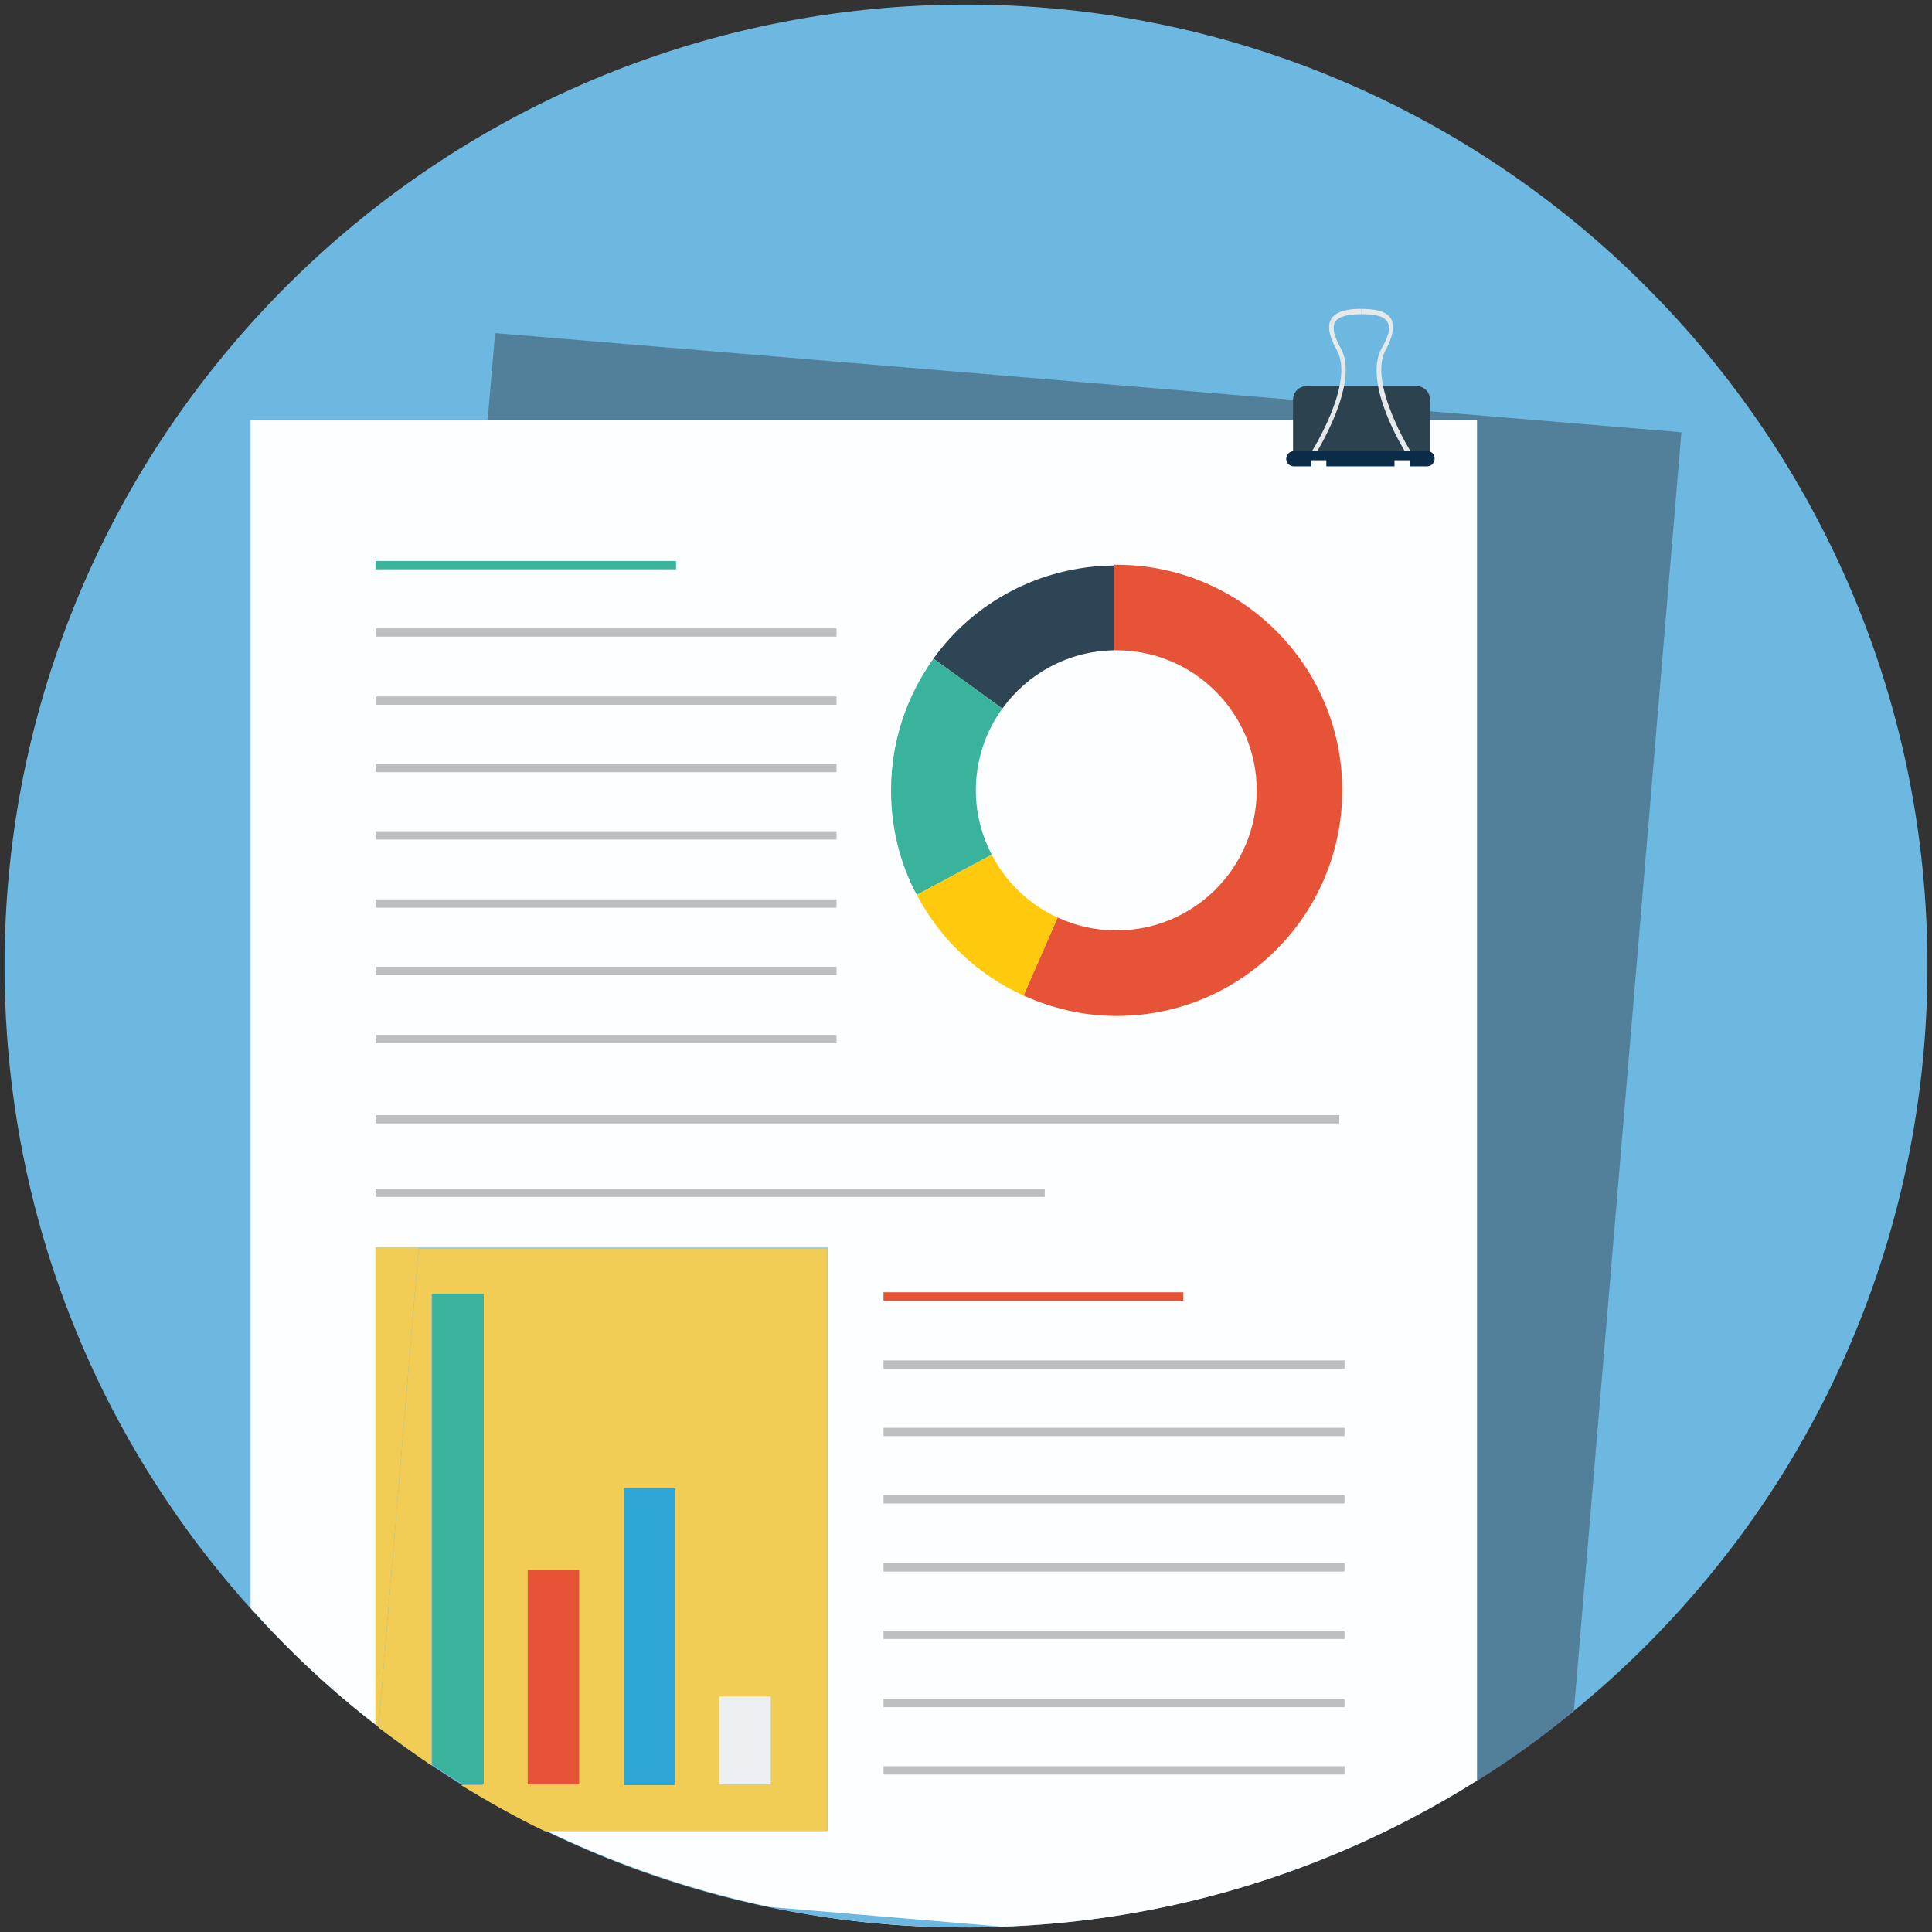 <?xml version="1.0" encoding="utf-8"?>
<!-- Generator: Adobe Illustrator 16.0.4, SVG Export Plug-In . SVG Version: 6.00 Build 0)  -->
<!DOCTYPE svg PUBLIC "-//W3C//DTD SVG 1.1//EN" "http://www.w3.org/Graphics/SVG/1.1/DTD/svg11.dtd">
<svg version="1.1" id="Layer_1" xmlns="http://www.w3.org/2000/svg" xmlns:xlink="http://www.w3.org/1999/xlink" x="0px" y="0px"
	 width="300px" height="300px" viewBox="330 130 300 300" enable-background="new 330 130 300 300" xml:space="preserve">
<rect x="330" y="130" width="300" height="300" fill="#333333" stroke="none"/>
<g>
	<path fill="#FDFEFF" d="M480,429.292c1.881,0,3.762,0,5.643-0.117l-36.089-3.058C459.311,428.234,469.538,429.292,480,429.292z"/>
	<g>
		<path fill="#6DB8E0" d="M480,130.708c-82.405,0-149.292,66.887-149.292,149.292c0,29.388,8.464,56.896,23.158,79.936
			c26.449,41.614,73,69.356,126.134,69.356c53.017,0,99.567-27.625,126.135-69.356c14.693-23.158,23.157-50.548,23.157-79.936
			C629.292,197.595,562.404,130.708,480,130.708z"/>
		<g>
			<path fill="#527F99" d="M406.882,181.726l-1.165,13.519h0.107l-0.01,0.117H559.23v211.242c5.29-3.29,10.345-6.936,15.164-10.932
				l16.693-198.547L406.882,181.726z"/>
			<polygon fill="#FDFEFF" points="405.717,195.245 405.707,195.362 405.814,195.362 405.824,195.245 			"/>
		</g>
		<path fill="#FDFEFF" d="M405.717,195.245h-5.267h-31.538v184.44c5.878,6.583,12.343,12.695,19.396,18.103V323.73h1.327h5.375
			h63.596v90.515h-43.847c10.932,5.29,22.57,9.286,34.795,11.872l36.089,3.058c27.037-0.94,52.194-9.169,73.706-22.688V195.245
			H405.717z"/>
		<path fill="#F2CD56" d="M395.01,323.73h-6.701v74.057c0.118,0.118,0.353,0.236,0.471,0.354L395.01,323.73z"/>
		<path fill="#F2CD56" d="M397.008,404.136v-73.117h7.994v76.174h-3.409c4.232,2.586,8.582,5.055,13.048,7.17h43.847v-90.515H395.01
			l-6.23,74.41C391.483,400.256,394.187,402.255,397.008,404.136z"/>
		<path fill="#39B39B" d="M405.119,330.9h-7.994v73.117c1.529,1.059,3.057,1.999,4.585,2.939h3.409V330.9z"/>
		<rect x="467.187" y="330.665" fill="#E65336" width="46.551" height="1.294"/>
		<rect x="467.187" y="341.245" fill="#BCBFC2" width="71.591" height="1.293"/>
		<rect x="467.187" y="351.707" fill="#BCBFC2" width="71.591" height="1.294"/>
		<rect x="467.187" y="362.169" fill="#BCBFC2" width="71.591" height="1.293"/>
		<rect x="467.187" y="372.749" fill="#BCBFC2" width="71.591" height="1.293"/>
		<rect x="467.187" y="383.212" fill="#BCBFC2" width="71.591" height="1.292"/>
		<rect x="467.187" y="393.791" fill="#BCBFC2" width="71.591" height="1.293"/>
		<rect x="467.187" y="404.254" fill="#BCBFC2" width="71.591" height="1.292"/>
		<path fill="#2E4555" d="M485.643,240.032l-10.697-7.759c6.229-8.699,16.457-14.341,27.978-14.459v13.166
			C495.87,231.098,489.522,234.625,485.643,240.032z"/>
		<path fill="#39B39B" d="M468.362,252.728c0-7.641,2.468-14.694,6.583-20.454l10.697,7.759c-2.587,3.527-4.114,7.994-4.114,12.695
			c0,3.644,0.94,7.053,2.468,9.992l-11.637,6.23C469.773,264.13,468.362,258.605,468.362,252.728z"/>
		<path fill="#E65336" d="M503.394,274.475c11.989,0,21.747-9.757,21.747-21.748s-9.758-21.747-21.747-21.747
			c-0.118,0-0.236,0-0.471,0v-13.283c0.117,0,0.234,0,0.471,0c19.277,0,35.03,15.634,35.03,35.03
			c0,19.279-15.635,35.031-35.03,35.031c-5.173,0-9.993-1.177-14.46-3.175l5.29-12.107
			C497.045,273.77,500.102,274.475,503.394,274.475z"/>
		<path fill="#FFCA0D" d="M494.224,272.477l-5.29,12.107c-7.053-3.173-12.93-8.698-16.574-15.634l11.637-6.23
			C486.23,267.069,489.874,270.478,494.224,272.477z"/>
		<rect x="388.309" y="217.109" fill="#39B39B" width="46.668" height="1.293"/>
		<rect x="388.309" y="227.571" fill="#BCBFC2" width="71.59" height="1.293"/>
		<rect x="388.309" y="238.151" fill="#BCBFC2" width="71.59" height="1.293"/>
		<rect x="388.309" y="248.613" fill="#BCBFC2" width="71.59" height="1.293"/>
		<rect x="388.309" y="259.076" fill="#BCBFC2" width="71.59" height="1.293"/>
		<rect x="388.309" y="269.656" fill="#BCBFC2" width="71.59" height="1.293"/>
		<rect x="388.309" y="280.117" fill="#BCBFC2" width="71.59" height="1.294"/>
		<rect x="388.309" y="290.697" fill="#BCBFC2" width="71.59" height="1.294"/>
		<rect x="388.309" y="303.157" fill="#BCBFC2" width="149.646" height="1.294"/>
		<rect x="388.309" y="314.561" fill="#BCBFC2" width="103.917" height="1.293"/>
		<rect x="441.678" y="393.438" fill="#EDF0F2" width="7.994" height="13.637"/>
		<rect x="426.866" y="361.111" fill="#2DA5D5" width="7.994" height="46.081"/>
		<rect x="411.937" y="373.807" fill="#E65336" width="7.994" height="33.268"/>
		<path fill="#2C424F" d="M530.665,200.652h21.396v-8.581c0-1.176-0.94-2.116-2.117-2.116h-17.045c-1.175,0-2.115,0.94-2.115,2.116
			v8.581H530.665z"/>
		<g>
			<path fill="#E7E8E9" d="M548.651,200.887l0.587-0.47c-0.117-0.118-6.817-10.933-4.113-15.987
				c1.175-2.116,1.409-3.762,0.939-4.819c-0.705-1.411-2.82-1.646-4.702-1.646v0.823c1.646,0,3.526,0.118,4.114,1.293
				c0.471,0.823,0.117,2.234-0.94,3.997C541.48,189.602,548.298,200.417,548.651,200.887z"/>
			<path fill="#E7E8E9" d="M534.074,200.887c0.235-0.47,7.17-11.403,4.114-16.81c-1.058-1.881-1.293-3.174-0.94-3.997
				c0.589-1.058,2.469-1.293,4.114-1.293v-0.823c-1.881,0-3.879,0.235-4.702,1.646c-0.588,1.058-0.234,2.704,0.94,4.819
				c2.821,5.055-3.996,15.87-4.113,15.987L534.074,200.887z"/>
		</g>
		<path fill="#0B2C48" d="M552.765,201.24L552.765,201.24c0,0.588-0.47,1.175-1.175,1.175h-2.704v-0.94h-2.352v0.94h-10.579v-0.94
			h-2.351v0.94H530.9c-0.588,0-1.176-0.47-1.176-1.175l0,0c0-0.588,0.471-1.176,1.176-1.176h20.807
			C552.295,200.064,552.765,200.534,552.765,201.24z"/>
	</g>
</g>
<path fill="#FDFEFF" d="M395.01,323.848"/>
</svg>
